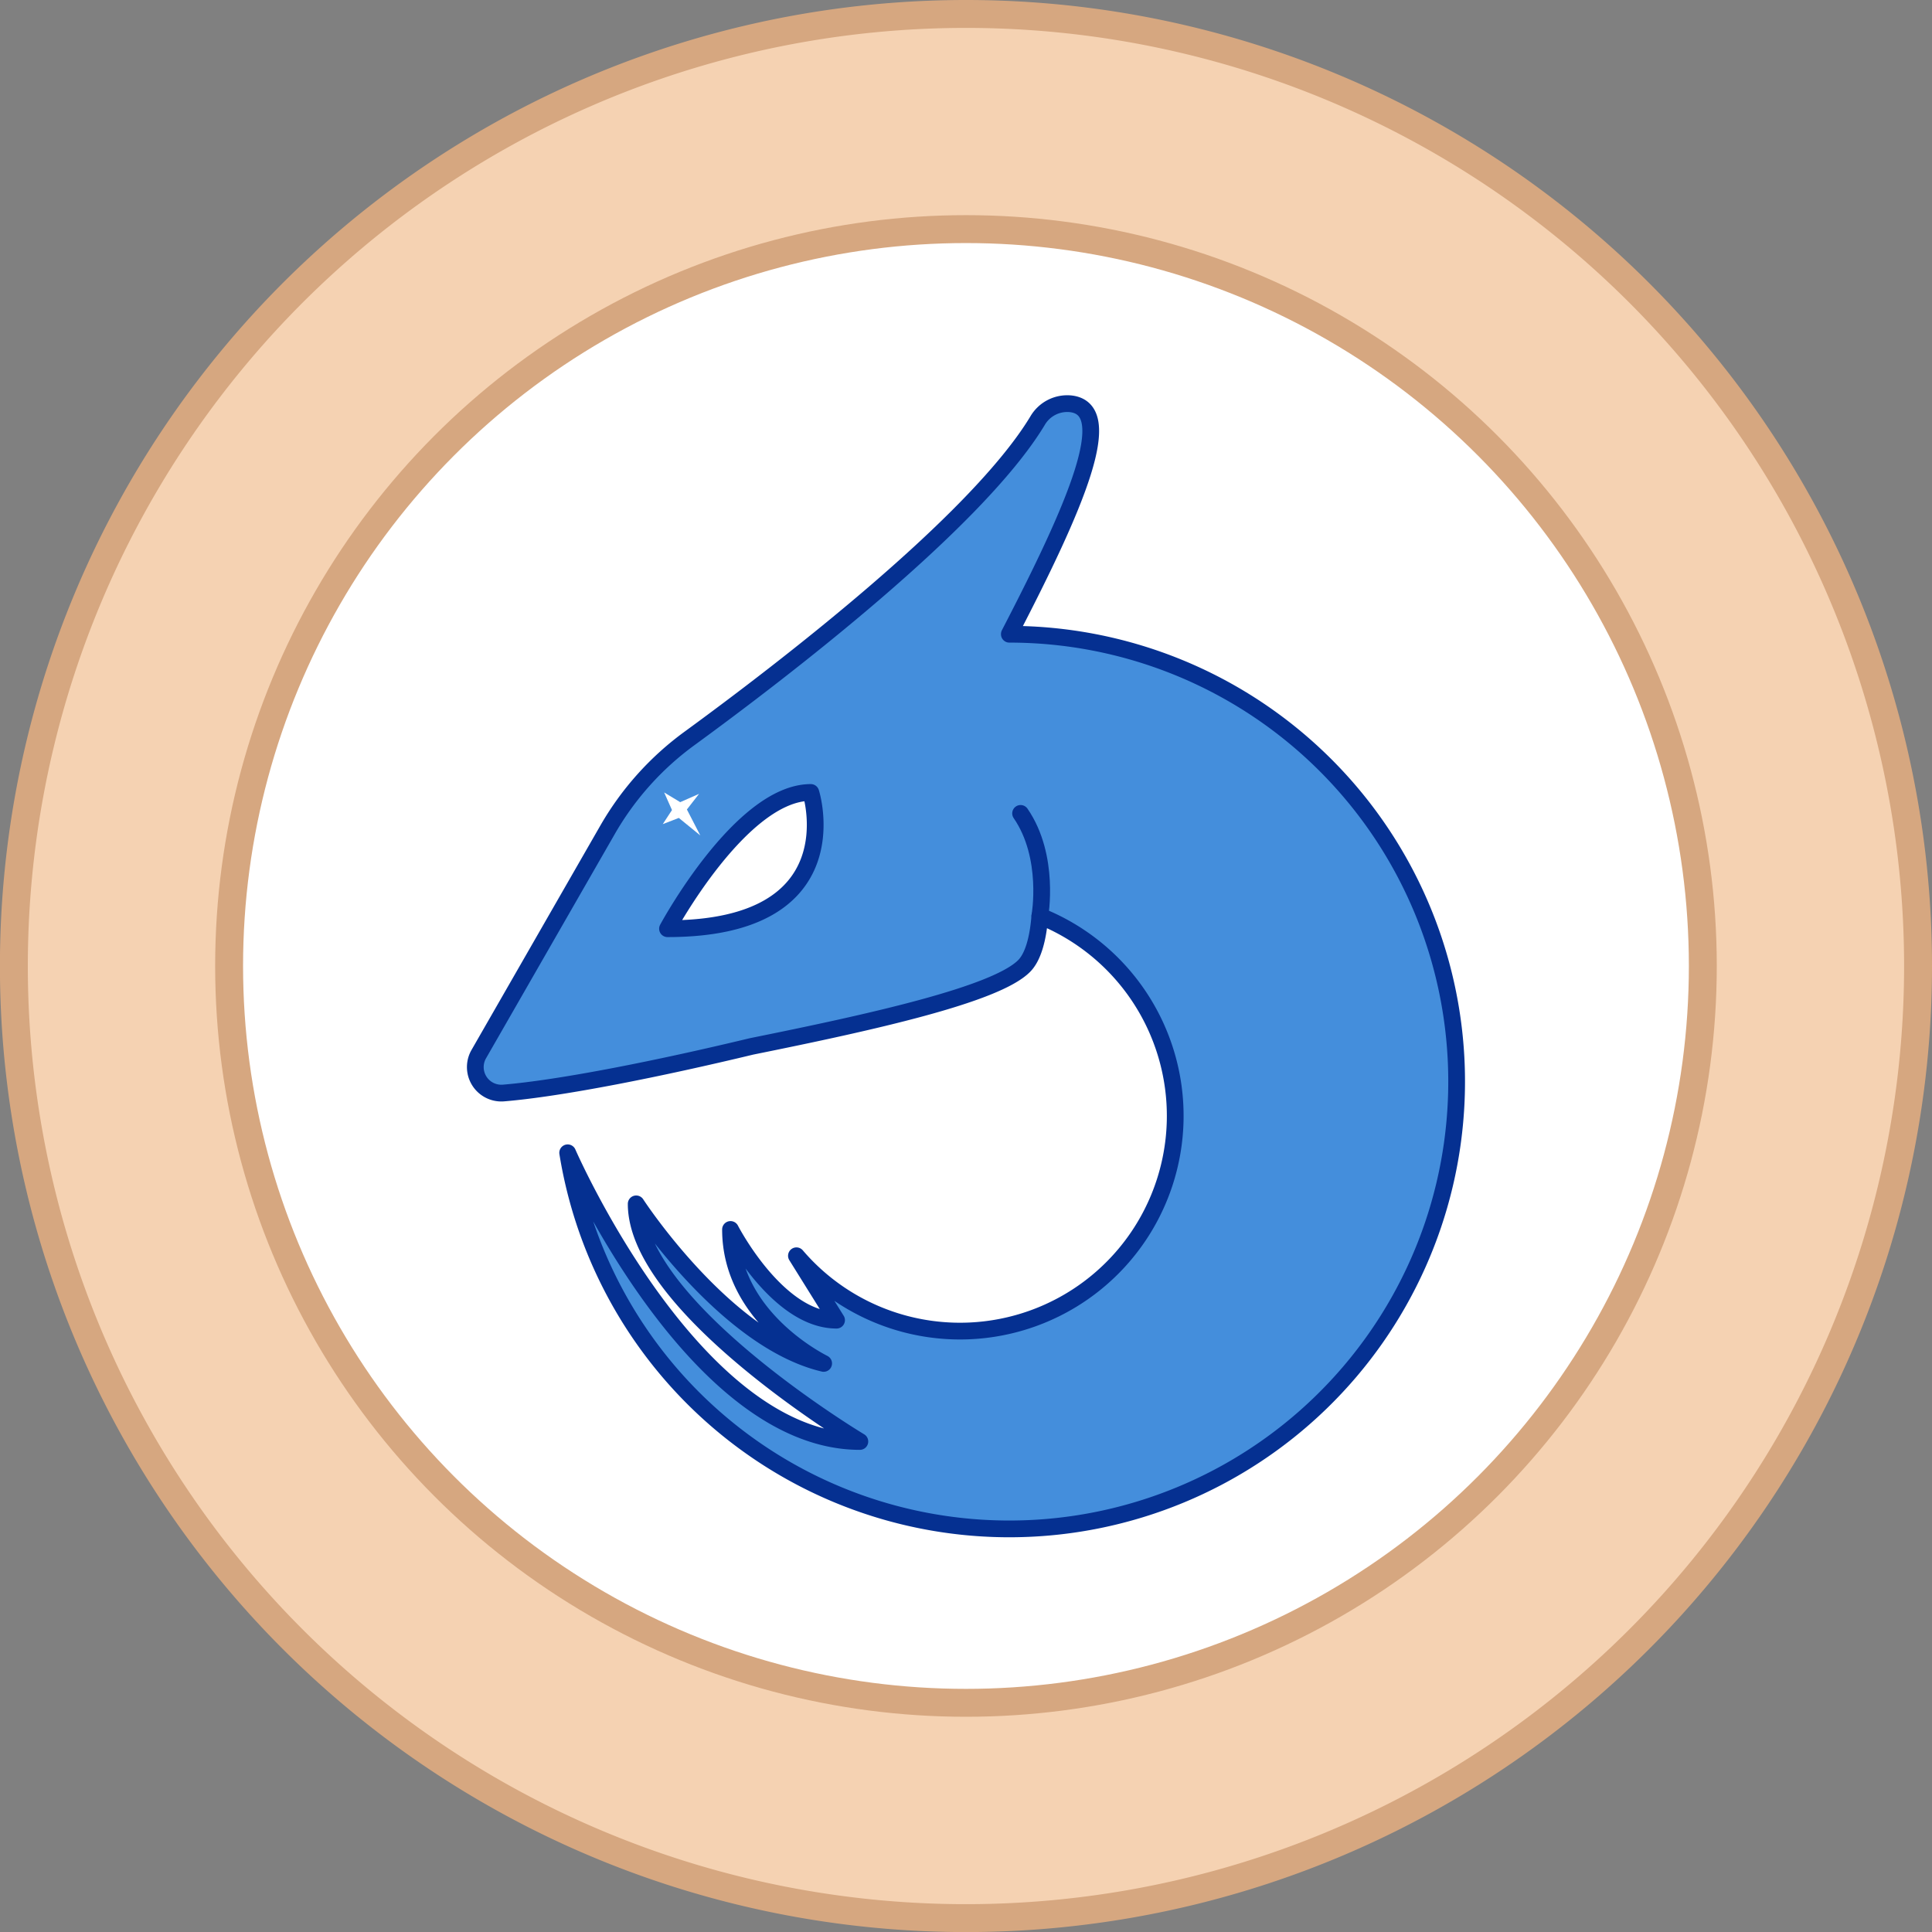 <svg xmlns="http://www.w3.org/2000/svg" viewBox="0 0 276.93 276.93"><rect x="0" y="0" width="276.93" height="276.93" fill="#808080" stroke="none"/><defs><style>.cls-1{fill:#f5d2b2;}.cls-1,.cls-2{stroke:#d6a780;stroke-miterlimit:10;stroke-width:4px;}.cls-2,.cls-4{fill:#fff;}.cls-3{fill:#448edc;stroke:#053091;stroke-linecap:round;stroke-linejoin:round;stroke-width:2.4px;}</style></defs><g id="Layer_2" data-name="Layer 2"><g id="Layer_1-2" data-name="Layer 1"><path class="cls-1" d="M274.93,138.46A136.47,136.47,0,1,1,138.46,2,136.47,136.47,0,0,1,274.93,138.46Z"/><circle class="cls-2" cx="138.46" cy="138.46" r="105.62"/><path class="cls-3" d="M144.68,90.88c9.55-18.41,15.51-32.22,8.8-33a4.93,4.93,0,0,0-4.78,2.46c-8.77,14.51-36.61,35.83-49.86,45.5A42.23,42.23,0,0,0,87.1,118.92L68.63,151.09a3.73,3.73,0,0,0,3.55,5.58c8.34-.69,22.45-3.53,35.54-6.68,17.24-3.48,35-7.42,39.07-11.52,1.27-1.27,2-3.84,2.26-7.17A30.85,30.85,0,1,1,114.16,180l5.75,9.23c-8.51,0-15.2-13-15.2-13,0,12.66,13,19,13.35,19.2-14.18-3.35-26.87-22.87-26.87-22.87,0,14.86,32.06,34.06,32.06,34.06-23.88,0-41.88-41.38-41.88-41.38a64.12,64.12,0,1,0,63.31-74.33Zm-49,42.24s10.52-19.53,20.54-19.53C116.24,113.59,122.41,133.12,95.7,133.12Z"/><path class="cls-3" d="M146.29,116.59c4.29,6.24,2.76,14.71,2.76,14.71"/><polygon class="cls-4" points="95.2 113.59 97.5 114.98 100.2 113.79 98.46 116.03 100.38 119.75 97.3 117.24 95 118.13 96.32 116.11 95.2 113.59"/></g></g></svg>